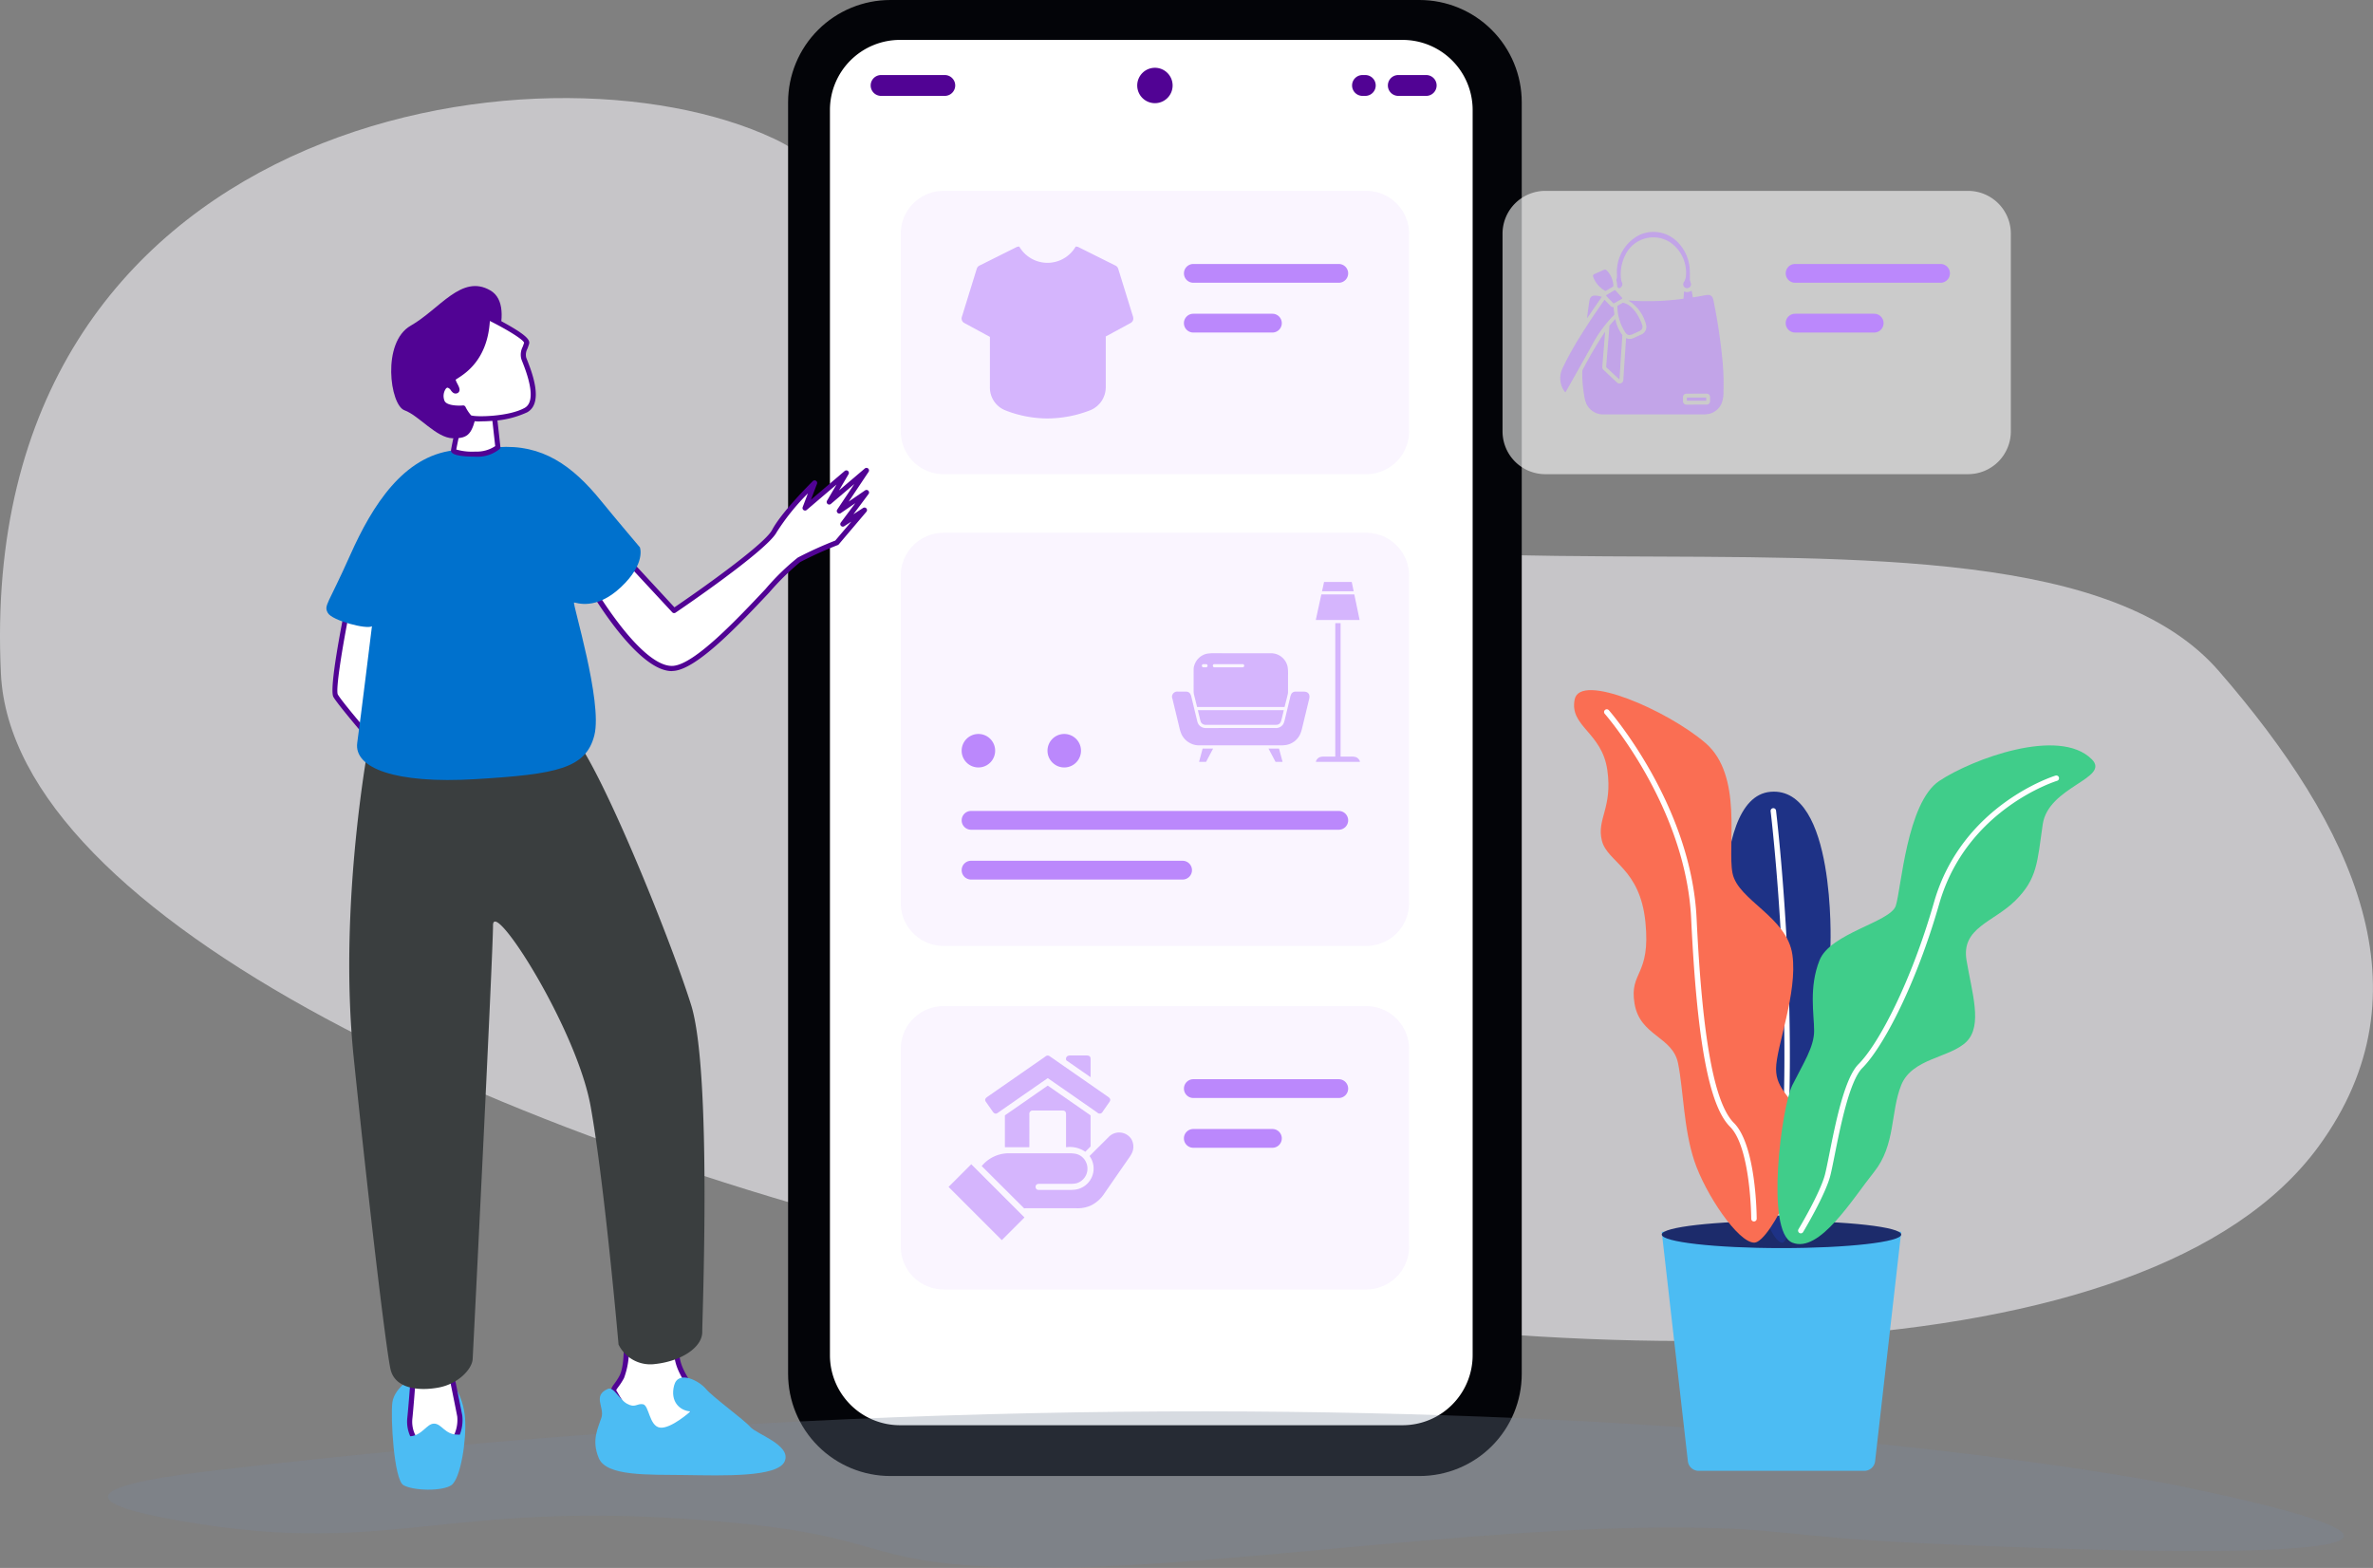 <svg id="onbo_b" xmlns="http://www.w3.org/2000/svg" xmlns:xlink="http://www.w3.org/1999/xlink" width="339" height="224" viewBox="0 0 339 224">
  <rect x="0" y="0" width="339" height="224" fill="#808080" stroke="none"/>
  <defs>
    <clipPath id="clip-path">
      <rect id="Rectangle_2273" data-name="Rectangle 2273" width="339" height="224" fill="none"/>
    </clipPath>
    <clipPath id="clip-path-2">
      <rect id="Rectangle_2260" data-name="Rectangle 2260" width="338.999" height="224" fill="none"/>
    </clipPath>
    <clipPath id="clip-path-3">
      <rect id="Rectangle_2259" data-name="Rectangle 2259" width="339" height="177.569" fill="#f6f5fa"/>
    </clipPath>
    <clipPath id="clip-path-4">
      <path id="Path_23289" data-name="Path 23289" d="M478.461,0a14.608,14.608,0,0,0-14.624,14.6V196.27a14.61,14.61,0,0,0,14.624,14.6h75.561a14.6,14.6,0,0,0,14.624-14.6V14.6A14.612,14.612,0,0,0,554.022,0Z" transform="translate(-463.837)" fill="none"/>
    </clipPath>
    <linearGradient id="linear-gradient" x1="-0.247" y1="1.026" x2="-0.246" y2="1.026" gradientUnits="objectBoundingBox">
      <stop offset="0" stop-color="#510394"/>
      <stop offset="0.141" stop-color="#4a0387"/>
      <stop offset="0.397" stop-color="#380368"/>
      <stop offset="0.736" stop-color="#1b0334"/>
      <stop offset="1" stop-color="#030408"/>
    </linearGradient>
    <clipPath id="clip-path-6">
      <rect id="Rectangle_2263" data-name="Rectangle 2263" width="319.435" height="22.369" fill="none"/>
    </clipPath>
    <clipPath id="clip-path-7">
      <path id="Path_23295" data-name="Path 23295" d="M79.156,840.632c-5.935.693-15.578,1.963-15.639,3.793-.056,1.651,7.709,3,10.426,3.477,31.078,5.414,37.828-3.663,78.949.256,21.567,2.055,18.313,5.464,37.44,6.321,26.17,1.173,66.056-5.949,98.771-5.629,13.958.136,14.178,1.29,33.174,2.213,7.462.362,59.732,2.844,60.662-.948.168-.686-1.092-2.6-23.7-7.269,0,0-107.915-22.309-280.087-2.212" transform="translate(-63.517 -832.24)" fill="none"/>
    </clipPath>
    <linearGradient id="linear-gradient-2" x1="-0.048" y1="0.97" x2="-0.047" y2="0.97" gradientUnits="objectBoundingBox">
      <stop offset="0" stop-color="#d3d6db"/>
      <stop offset="0.999" stop-color="#7a869b"/>
      <stop offset="1" stop-color="#7a869b"/>
    </linearGradient>
    <clipPath id="clip-path-8">
      <rect id="Rectangle_2264" data-name="Rectangle 2264" width="72.615" height="59.022" fill="none"/>
    </clipPath>
    <clipPath id="clip-path-9">
      <rect id="Rectangle_2265" data-name="Rectangle 2265" width="72.615" height="40.474" fill="none"/>
    </clipPath>
    <clipPath id="clip-path-11">
      <rect id="Rectangle_2268" data-name="Rectangle 2268" width="24.529" height="24.55" fill="none"/>
    </clipPath>
  </defs>
  <g id="Group_4798" data-name="Group 4798" clip-path="url(#clip-path)">
    <g id="Group_4764" data-name="Group 4764">
      <g id="Group_4763" data-name="Group 4763" clip-path="url(#clip-path-2)">
        <g id="Group_4762" data-name="Group 4762" transform="translate(0 14.011)" opacity="0.59">
          <g id="Group_4761" data-name="Group 4761">
            <g id="Group_4760" data-name="Group 4760" clip-path="url(#clip-path-3)">
              <path id="Path_23288" data-name="Path 23288" d="M.133,140.09C-3.737,60.64,77.543,48.054,110.639,63.662c14.255,6.722,8.6,20.964,22.843,36.228,40.672,43.594,153.781,5.563,183.5,39.8,19.264,22.193,30.388,45.8,14.259,67.892C282.835,273.9,3.521,209.626.133,140.09" transform="translate(0 -57.83)" fill="#f6f5fa"/>
            </g>
          </g>
        </g>
      </g>
    </g>
    <g id="Group_4766" data-name="Group 4766" transform="translate(112.584)">
      <g id="Group_4765" data-name="Group 4765" clip-path="url(#clip-path-4)">
        <rect id="Rectangle_2261" data-name="Rectangle 2261" width="220.588" height="225.721" transform="translate(-105.38 98.203) rotate(-43.034)" fill="url(#linear-gradient)"/>
      </g>
    </g>
    <g id="Group_4797" data-name="Group 4797">
      <g id="Group_4796" data-name="Group 4796" clip-path="url(#clip-path-2)">
        <path id="Path_23290" data-name="Path 23290" d="M570.262,23.533H498.488a10.009,10.009,0,0,0-10.02,10V211.446a10.009,10.009,0,0,0,10.02,10h71.775a10.01,10.01,0,0,0,10.02-10V33.534a10.01,10.01,0,0,0-10.02-10" transform="translate(-369.905 -17.832)" fill="#fff"/>
        <path id="Path_23291" data-name="Path 23291" d="M523.011,47.228h-9.1a1.488,1.488,0,1,1,0-2.977h9.1a1.488,1.488,0,1,1,0,2.977" transform="translate(-388.041 -33.53)" fill="#510394"/>
        <path id="Path_23292" data-name="Path 23292" d="M797.651,47.228h-.4a1.488,1.488,0,1,1,0-2.977h.4a1.488,1.488,0,1,1,0,2.977" transform="translate(-602.608 -33.53)" fill="#510394"/>
        <path id="Path_23293" data-name="Path 23293" d="M822.317,47.228H818.33a1.488,1.488,0,1,1,0-2.977h3.987a1.488,1.488,0,1,1,0,2.977" transform="translate(-618.573 -33.53)" fill="#510394"/>
        <path id="Path_23294" data-name="Path 23294" d="M674.379,42.5a2.528,2.528,0,1,1-2.528-2.524,2.526,2.526,0,0,1,2.528,2.524" transform="translate(-506.862 -30.292)" fill="#510394"/>
        <g id="Group_4771" data-name="Group 4771" transform="translate(15.417 201.631)" opacity="0.3">
          <g id="Group_4770" data-name="Group 4770">
            <g id="Group_4769" data-name="Group 4769" clip-path="url(#clip-path-6)">
              <g id="Group_4768" data-name="Group 4768" transform="translate(0)">
                <g id="Group_4767" data-name="Group 4767" clip-path="url(#clip-path-7)">
                  <rect id="Rectangle_2262" data-name="Rectangle 2262" width="319.646" height="35.116" transform="translate(-0.056 -11.704)" fill="url(#linear-gradient-2)"/>
                </g>
              </g>
            </g>
          </g>
        </g>
        <path id="Path_23296" data-name="Path 23296" d="M363.016,793.2s.082,3.1-.654,4.485-1.389,1.672-1.062,2.161,3.458,6.586,6.563,6.016a8.833,8.833,0,0,0,5.647-4.708c.082-.693-3.506-4.047-3.264-7.1.1-1.3-7.231-.856-7.231-.856" transform="translate(-273.539 -600.97)" fill="#fff"/>
        <path id="Path_23297" data-name="Path 23297" d="M366.3,805.1c-1.9,0-4-1.989-6.277-5.924-.083-.143-.141-.245-.172-.291-.34-.51-.044-.911.3-1.376a8.659,8.659,0,0,0,.745-1.157c.682-1.286.612-4.276.611-4.306a.364.364,0,0,1,.342-.372c1.06-.065,6.4-.334,7.4.679a.712.712,0,0,1,.219.569c-.152,1.918,1.358,4.027,2.358,5.422.657.917.946,1.338.9,1.69-.111.941-2.8,4.446-5.943,5.023a2.664,2.664,0,0,1-.483.044m-4.063-12.72a11.268,11.268,0,0,1-.7,4.313,9.4,9.4,0,0,1-.8,1.247c-.322.437-.324.476-.279.543s.1.168.2.332c1.579,2.735,3.9,5.913,6,5.528,2.861-.526,5.236-3.75,5.349-4.375a7.133,7.133,0,0,0-.771-1.2c-1.061-1.481-2.665-3.719-2.491-5.9-.225-.431-3.22-.656-6.5-.484" transform="translate(-272.394 -599.813)" fill="#510394"/>
        <path id="Path_23298" data-name="Path 23298" d="M236.276,809.18c-2.485.086-5.306,2.22-5.577,4.324s.225,10.988,1.576,11.8,5.568.918,6.866,0,2.168-6.351,1.947-9.522-2.055-6.7-4.812-6.6" transform="translate(-174.649 -613.135)" fill="#4cbcf3"/>
        <path id="Path_23299" data-name="Path 23299" d="M241.581,810.015s-.277,3.868-.484,5.8,1.038,4.835,3.944,4.558,3.41-3.848,3.2-4.942c-.37-1.891-1.259-6.247-1.259-6.247Z" transform="translate(-182.56 -613.141)" fill="#fff"/>
        <path id="Path_23300" data-name="Path 23300" d="M243.53,819.619a3.571,3.571,0,0,1-2.6-1.074,5.071,5.071,0,0,1-1.325-3.905c.2-1.905.481-5.75.483-5.789a.364.364,0,0,1,.308-.333l5.4-.829a.363.363,0,0,1,.412.287c.009.044.894,4.38,1.259,6.25a5.746,5.746,0,0,1-1,3.948,3.443,3.443,0,0,1-2.519,1.426q-.209.02-.412.02m-2.74-10.427c-.069.936-.292,3.915-.464,5.526a4.305,4.305,0,0,0,1.118,3.317,2.878,2.878,0,0,0,2.429.841,2.743,2.743,0,0,0,2-1.137,5.1,5.1,0,0,0,.869-3.373c-.305-1.561-.972-4.843-1.189-5.9Z" transform="translate(-181.427 -612.004)" fill="#510394"/>
        <path id="Path_23301" data-name="Path 23301" d="M208.482,428.447s-4.57,23.515-2.286,45.687,4.629,41.646,5.247,44.465,4.061,3.172,6.886,2.643,4.767-2.643,4.855-4.053,2.911-58.03,2.911-61.98,11.956,14.746,13.948,25.884,3.985,34.011,3.985,34.011a5.057,5.057,0,0,0,5.181,2.785c3.786-.4,6.775-2.387,6.775-4.575s1.395-37.193-1.594-46.74-13.749-36.2-17.535-39.182-28.372,1.055-28.372,1.055" transform="translate(-155.663 -323.013)" fill="#3a3e3f"/>
        <path id="Path_23302" data-name="Path 23302" d="M199.013,356.477s-2.437,11.927-1.808,13.026,4.874,6.042,4.874,6.042l2.987-18.126Z" transform="translate(-149.261 -270.112)" fill="#fff"/>
        <path id="Path_23303" data-name="Path 23303" d="M200.992,374.772a.365.365,0,0,1-.276-.127c-.174-.2-4.275-4.983-4.914-6.1s1.189-10.449,1.768-13.279a.363.363,0,0,1,.413-.286l6.053.942a.364.364,0,0,1,.3.418l-2.987,18.127a.363.363,0,0,1-.261.291.358.358,0,0,1-.1.014m-2.778-19.019c-1.144,5.652-2.11,11.767-1.779,12.435.476.832,3.183,4.045,4.325,5.388l2.8-16.992Z" transform="translate(-148.173 -268.975)" fill="#510394"/>
        <path id="Path_23304" data-name="Path 23304" d="M352.844,290.036l6.835,7.4S372.63,288.672,374,286.087s5.756-6.894,5.756-6.894l-1.367,3.591,5.9-5.027-2.446,4.165,5.324-4.524-3.885,5.817,3.885-2.657-3.382,4.524,3.094-2.011-3.957,4.668a54.494,54.494,0,0,0-5.4,2.442c-2.23,1.221-13.094,15.081-17.915,15.512s-11.8-11.634-11.8-11.634Z" transform="translate(-263.387 -210.191)" fill="#fff"/>
        <path id="Path_23305" data-name="Path 23305" d="M358.223,304.93c-4.967,0-11.582-11.335-11.867-11.827a.364.364,0,0,1,.088-.466l5.037-4.021a.364.364,0,0,1,.495.037l6.623,7.167c4.523-3.073,12.913-9.1,13.941-11.04,1.378-2.605,5.641-6.806,5.823-6.984a.364.364,0,0,1,.6.388l-.862,2.263,4.818-4.105a.364.364,0,0,1,.551.46l-1.358,2.313,3.686-3.132a.364.364,0,0,1,.539.478l-2.841,4.254,2.333-1.6a.364.364,0,0,1,.5.517l-2.159,2.89,1.382-.9a.364.364,0,0,1,.476.539l-3.957,4.668a.363.363,0,0,1-.147.1,54.431,54.431,0,0,0-5.352,2.422,36.518,36.518,0,0,0-4.43,4.352c-4.332,4.6-10.265,10.9-13.627,11.2-.093.008-.187.012-.281.012m-11.077-11.922a56.68,56.68,0,0,0,3.908,5.673c2.989,3.771,5.543,5.681,7.385,5.513,3.087-.276,9.15-6.716,13.162-10.977a33.581,33.581,0,0,1,4.611-4.492,54.3,54.3,0,0,1,5.353-2.428l2.294-2.707-1.014.659a.364.364,0,0,1-.491-.522l2.07-2.77-2.076,1.42a.364.364,0,0,1-.509-.5l2.439-3.652-3.339,2.838a.364.364,0,0,1-.551-.461l1.354-2.305-4.257,3.627a.364.364,0,0,1-.577-.405l.746-1.958a32.34,32.34,0,0,0-4.472,5.56c-1.394,2.635-13.9,11.118-14.436,11.478a.364.364,0,0,1-.472-.054L351.67,289.4Z" transform="translate(-262.251 -209.055)" fill="#510394"/>
        <path id="Path_23306" data-name="Path 23306" d="M210.272,264c-7.118.86-11.559,7.764-14.757,14.946s-3.8,7.182-3.2,8.28,5.6,2.394,6.3,1.9c0,0-1.6,13.067-2.1,16.658s5.367,5.885,16.924,5.187,15.755-1.5,16.954-6.284-3.2-18.953-2.9-18.953,3.1,1.2,6.7-2.195,2.7-5.686,2.7-5.686-3.67-4.328-5.5-6.584c-4.155-5.131-8.453-8.179-14.786-7.722Z" transform="translate(-145.481 -199.661)" fill="#0071cd"/>
        <path id="Path_23307" data-name="Path 23307" d="M272.581,236.077l.687,6.17a4.65,4.65,0,0,1-3.205.99c-2.213,0-3.129-.3-3.129-.533s1.526-7.312,1.526-7.312Z" transform="translate(-202.143 -178.362)" fill="#fff"/>
        <path id="Path_23308" data-name="Path 23308" d="M268.927,242.464c-3.493,0-3.493-.675-3.493-.9s.961-4.729,1.534-7.389a.365.365,0,0,1,.416-.282l4.121.686a.364.364,0,0,1,.3.318l.687,6.17a.362.362,0,0,1-.1.3,4.983,4.983,0,0,1-3.462,1.1m-2.742-1.019a8.249,8.249,0,0,0,2.742.292,4.724,4.724,0,0,0,2.821-.782l-.635-5.7-3.506-.583c-.542,2.518-1.28,5.991-1.422,6.775" transform="translate(-201.007 -177.225)" fill="#510394"/>
        <path id="Path_23309" data-name="Path 23309" d="M242.483,186.8c-.712,2.959-1.119,3.68-3.455,3.637s-4.819-3.245-6.895-4-3.276-9.715.889-12.085,7.266-7.421,11.375-5.041-.791,12.1-1.628,12.993-.286,4.494-.286,4.494" transform="translate(-174.352 -127.823)" fill="#510394"/>
        <path id="Path_23310" data-name="Path 23310" d="M266.238,186.9s5.869,2.842,5.594,3.748-.641,1.417-.423,2.12,2.732,6.081.331,7.431-7.647,1.45-8.085,1.029a6.059,6.059,0,0,1-.887-1.325s-2.639.261-3.034-.966.238-2.427.9-2.286.741.972,1.159.8-.681-1.372-.433-1.775,4.713-1.98,4.88-8.776" transform="translate(-196.598 -141.623)" fill="#fff"/>
        <path id="Path_23311" data-name="Path 23311" d="M264.219,200.679a3.721,3.721,0,0,1-1.944-.321,5.546,5.546,0,0,1-.846-1.207c-.743.039-2.763.027-3.169-1.235a2.557,2.557,0,0,1,.374-2.4.993.993,0,0,1,.947-.354,1.194,1.194,0,0,1,.442.194,1.058,1.058,0,0,1-.1-1,1.6,1.6,0,0,1,.524-.417c1.14-.729,4.168-2.665,4.3-8.178a.364.364,0,0,1,.523-.318c.015.007,1.5.726,2.923,1.546,2.586,1.487,3.014,2.128,2.861,2.634-.077.253-.16.476-.234.674a1.818,1.818,0,0,0-.189,1.233c.023.073.084.229.161.426.652,1.665,2.385,6.089,0,7.429a13.5,13.5,0,0,1-4.927,1.224c-.152.013-.878.071-1.645.071m-1.455-.86c.551.266,5.367.226,7.669-1.069,1.833-1.03.212-5.171-.321-6.531-.086-.219-.148-.377-.178-.475a2.435,2.435,0,0,1,.2-1.7c.07-.186.142-.379.209-.6-.175-.5-2.564-1.941-4.894-3.105-.331,5.469-3.425,7.448-4.614,8.208-.1.064-.212.136-.276.182a3.122,3.122,0,0,0,.258.591c.2.4.381.739.27,1.038a.506.506,0,0,1-.287.3c-.468.193-.76-.191-.917-.4a.849.849,0,0,0-.457-.383c-.1-.021-.2.073-.255.131a1.823,1.823,0,0,0-.22,1.688c.248.771,2.043.775,2.651.715a.366.366,0,0,1,.362.2,5.7,5.7,0,0,0,.8,1.209m-2.368-3.656h0Z" transform="translate(-195.47 -140.486)" fill="#510394"/>
        <path id="Path_23312" data-name="Path 23312" d="M352.164,813.927c-2.191.975-.422,2.606-.885,4.078s-1.476,3.2-.379,5.807,7.013,2.339,12.356,2.409,13.216.351,14.2-1.965-4.007-3.859-4.921-4.912-5.37-4.267-6.325-5.419-3.969-2.765-4.556-.491.789,3.594,2.342,3.7c0,0-2.82,2.531-4.363,2.311s-1.543-3.191-2.425-3.338-1.1.587-2.278-.073-1.891-2.5-2.765-2.113" transform="translate(-265.355 -615.491)" fill="#4cbcf3"/>
        <path id="Path_23313" data-name="Path 23313" d="M242.69,839.481c-1.086,0-1.674,1.731-3.5,1.818s.832,3.43,3.355,3.343,5.649-3.615,3.546-3.591c-1.864.022-2.3-1.57-3.405-1.57" transform="translate(-180.68 -636.096)" fill="#4cbcf3"/>
        <path id="Path_23314" data-name="Path 23314" d="M1006.975,760.519H983.316a1.554,1.554,0,0,1-1.545-1.377l-3.731-32.771h34.211l-3.731,32.771a1.554,1.554,0,0,1-1.545,1.377" transform="translate(-740.647 -550.39)" fill="#4cbcf3"/>
        <path id="Path_23315" data-name="Path 23315" d="M1012.251,721.905c0,1.072-7.658,1.94-17.105,1.94s-17.106-.869-17.106-1.94,7.658-1.94,17.106-1.94,17.105.868,17.105,1.94" transform="translate(-740.647 -545.536)" fill="#1c2b6b"/>
        <path id="Path_23316" data-name="Path 23316" d="M1021.148,466.84c-9.33.776-6.22,28.715-6.22,28.715,2.333,24.059,5.443,34.924,7.775,35.7s7-34.148,7-42.685c0,0,.777-22.506-8.553-21.73" transform="translate(-768.204 -353.721)" fill="#1e3286"/>
        <path id="Path_23317" data-name="Path 23317" d="M1043.274,534.715a.411.411,0,0,1-.048,0,.389.389,0,0,1-.339-.432c3.068-25.272-.739-57.019-.778-57.337a.389.389,0,0,1,.772-.094c.039.319,3.858,32.16.777,57.524a.388.388,0,0,1-.385.341" transform="translate(-789.163 -361.062)" fill="#fff"/>
        <path id="Path_23318" data-name="Path 23318" d="M926.515,408.3c-.777,3.881,3.888,4.657,4.665,10.089s-1.555,6.985-.777,10.089,5.443,3.88,6.22,11.641-2.333,6.985-1.555,11.641,5.443,4.657,6.22,8.537.778,9.313,2.333,13.97,6.22,11.641,8.553,11.641,8.553-13.193,7-17.074-3.888-4.657-3.888-7.761,3.11-10.865,2.333-16.3-7.775-7.761-8.553-11.641,1.555-13.97-3.888-18.626-17.883-10.089-18.661-6.209" transform="translate(-701.562 -308.378)" fill="#fa6e53"/>
        <path id="Path_23319" data-name="Path 23319" d="M1091.046,441.52c2.749,2.744-6.22,3.88-7,9.313s-.777,7.761-3.888,10.865-7.775,3.88-7,8.537,2.333,9.313,0,11.641-7.775,2.328-9.33,6.209-.777,8.537-3.887,12.417-7.775,11.641-11.663,10.089-1.555-19.4,0-22.507,3.11-5.433,3.11-7.761-.777-6.209.777-10.089,10.108-5.433,10.885-7.761,1.555-14.746,6.22-17.85,17.105-7.761,21.771-3.1" transform="translate(-792.228 -333.058)" fill="#40cd8a"/>
        <path id="Path_23320" data-name="Path 23320" d="M1058.677,522.7a.393.393,0,0,1-.2-.055.388.388,0,0,1-.133-.532c.031-.052,3.146-5.249,3.8-7.876.169-.677.374-1.7.61-2.888.859-4.308,2.158-10.819,4.157-12.814,2.9-2.9,7.538-11.765,10.787-23.115,4-13.984,17.235-18.075,17.368-18.115a.388.388,0,1,1,.223.744c-.129.039-12.96,4.02-16.843,17.585-3.285,11.477-8.013,20.484-10.984,23.451-1.832,1.829-3.154,8.457-3.944,12.417-.239,1.2-.445,2.23-.619,2.925-.686,2.739-3.761,7.87-3.892,8.088a.389.389,0,0,1-.333.188" transform="translate(-801.417 -346.5)" fill="#fff"/>
        <path id="Path_23321" data-name="Path 23321" d="M965.506,491.419a.388.388,0,0,1-.389-.387c0-.1-.067-10.186-3.028-13.141-3-3-4.718-12.173-5.556-29.747-.762-15.969-12.228-29.122-12.344-29.254a.388.388,0,1,1,.583-.513c.118.133,11.762,13.483,12.537,29.729.818,17.132,2.511,26.422,5.33,29.235,3.187,3.181,3.254,13.26,3.256,13.688a.388.388,0,0,1-.387.389Z" transform="translate(-714.939 -316.915)" fill="#fff"/>
        <g id="Group_4774" data-name="Group 4774" transform="translate(128.681 76.116)" opacity="0.59">
          <g id="Group_4773" data-name="Group 4773">
            <g id="Group_4772" data-name="Group 4772" clip-path="url(#clip-path-8)">
              <path id="Path_23322" data-name="Path 23322" d="M596.648,373.193H536.276a6.116,6.116,0,0,1-6.121-6.11v-46.8a6.116,6.116,0,0,1,6.121-6.11h60.372a6.116,6.116,0,0,1,6.122,6.11v46.8a6.116,6.116,0,0,1-6.122,6.11" transform="translate(-530.155 -314.171)" fill="#f6eeff"/>
            </g>
          </g>
        </g>
        <g id="Group_4777" data-name="Group 4777" transform="translate(128.681 27.27)" opacity="0.59">
          <g id="Group_4776" data-name="Group 4776">
            <g id="Group_4775" data-name="Group 4775" clip-path="url(#clip-path-9)">
              <path id="Path_23323" data-name="Path 23323" d="M596.648,153.032H536.276a6.116,6.116,0,0,1-6.121-6.11V118.668a6.116,6.116,0,0,1,6.121-6.11h60.372a6.116,6.116,0,0,1,6.122,6.11v28.253a6.116,6.116,0,0,1-6.122,6.11" transform="translate(-530.155 -112.558)" fill="#f6eeff"/>
            </g>
          </g>
        </g>
        <g id="Group_4780" data-name="Group 4780" transform="translate(128.681 143.739)" opacity="0.59">
          <g id="Group_4779" data-name="Group 4779">
            <g id="Group_4778" data-name="Group 4778" clip-path="url(#clip-path-9)">
              <path id="Path_23324" data-name="Path 23324" d="M596.648,633.762H536.276a6.116,6.116,0,0,1-6.121-6.11V599.4a6.116,6.116,0,0,1,6.121-6.11h60.372a6.116,6.116,0,0,1,6.122,6.11v28.253a6.116,6.116,0,0,1-6.122,6.11" transform="translate(-530.155 -593.288)" fill="#f6eeff"/>
            </g>
          </g>
        </g>
        <g id="Group_4786" data-name="Group 4786" transform="translate(137.38 35.232)" opacity="0.59">
          <g id="Group_4785" data-name="Group 4785">
            <g id="Group_4784" data-name="Group 4784" clip-path="url(#clip-path-11)">
              <path id="Path_23326" data-name="Path 23326" d="M590.489,155.478l-2.135-6.9a.726.726,0,0,0-.369-.435l-5.3-2.646a.727.727,0,0,0-.373-.074c-.01,0-.02,0-.031,0a4.662,4.662,0,0,1-8.055,0c-.011,0-.021,0-.031,0a.727.727,0,0,0-.373.074l-5.3,2.646a.727.727,0,0,0-.369.435l-2.135,6.9a.726.726,0,0,0,.348.853l3.661,1.986v7.227a3.5,3.5,0,0,0,2.23,3.28,16.552,16.552,0,0,0,5.994,1.147,17.025,17.025,0,0,0,6.074-1.156,3.55,3.55,0,0,0,2.252-3.289v-7.265l3.558-1.93a.726.726,0,0,0,.348-.853" transform="translate(-565.993 -145.422)" fill="#bb88fc"/>
            </g>
          </g>
        </g>
        <path id="Path_23327" data-name="Path 23327" d="M718.939,158.343H698.162a1.341,1.341,0,1,1,0-2.682h20.776a1.341,1.341,0,1,1,0,2.682" transform="translate(-527.685 -117.948)" fill="#bb88fc"/>
        <path id="Path_23328" data-name="Path 23328" d="M709.458,187.7h-11.3a1.341,1.341,0,1,1,0-2.682h11.3a1.341,1.341,0,1,1,0,2.682" transform="translate(-527.685 -140.193)" fill="#bb88fc"/>
        <path id="Path_23330" data-name="Path 23330" d="M718.939,639.073H698.162a1.341,1.341,0,1,1,0-2.682h20.776a1.341,1.341,0,1,1,0,2.682" transform="translate(-527.685 -482.21)" fill="#bb88fc"/>
        <path id="Path_23331" data-name="Path 23331" d="M709.458,668.43h-11.3a1.341,1.341,0,1,1,0-2.682h11.3a1.341,1.341,0,1,1,0,2.682" transform="translate(-527.685 -504.454)" fill="#bb88fc"/>
        <path id="Path_23332" data-name="Path 23332" d="M619.867,480.9H567.336a1.341,1.341,0,1,1,0-2.682h52.531a1.341,1.341,0,1,1,0,2.682" transform="translate(-428.613 -362.361)" fill="#bb88fc"/>
        <path id="Path_23333" data-name="Path 23333" d="M597.555,510.261H567.336a1.341,1.341,0,1,1,0-2.682h30.219a1.341,1.341,0,1,1,0,2.682" transform="translate(-428.613 -384.605)" fill="#bb88fc"/>
        <path id="Path_23334" data-name="Path 23334" d="M570.776,435.2a2.392,2.392,0,1,1-2.392-2.387,2.39,2.39,0,0,1,2.392,2.387" transform="translate(-428.612 -327.955)" fill="#bb88fc"/>
        <path id="Path_23335" data-name="Path 23335" d="M621.305,435.2a2.392,2.392,0,1,1-2.392-2.387,2.39,2.39,0,0,1,2.392,2.387" transform="translate(-466.878 -327.955)" fill="#bb88fc"/>
        <g id="Group_4792" data-name="Group 4792" transform="translate(214.648 27.27)" opacity="0.59">
          <g id="Group_4791" data-name="Group 4791">
            <g id="Group_4790" data-name="Group 4790" clip-path="url(#clip-path-9)">
              <path id="Path_23336" data-name="Path 23336" d="M950.827,153.032H890.454a6.116,6.116,0,0,1-6.121-6.11V118.668a6.116,6.116,0,0,1,6.121-6.11h60.372a6.116,6.116,0,0,1,6.122,6.11v28.253a6.116,6.116,0,0,1-6.122,6.11" transform="translate(-884.333 -112.558)" fill="#fff"/>
            </g>
          </g>
        </g>
        <path id="Path_23338" data-name="Path 23338" d="M1073.117,158.343H1052.34a1.341,1.341,0,1,1,0-2.682h20.776a1.341,1.341,0,1,1,0,2.682" transform="translate(-795.895 -117.948)" fill="#bb88fc"/>
        <path id="Path_23339" data-name="Path 23339" d="M1063.636,187.7h-11.3a1.341,1.341,0,1,1,0-2.682h11.3a1.341,1.341,0,1,1,0,2.682" transform="translate(-795.895 -140.193)" fill="#bb88fc"/>
        <g id="couch" transform="translate(167.452 83.137)" opacity="0.59">
          <path id="Path_23424" data-name="Path 23424" d="M396.913,29.86h3.919a.019.019,0,0,1,.018.015l.269,1.292a.019.019,0,0,1-.019.023h-4.469a.019.019,0,0,1-.018-.023l.281-1.292A.019.019,0,0,1,396.913,29.86Z" transform="translate(-375.196 -29.86)" fill="#bb88fc"/>
          <path id="Path_23425" data-name="Path 23425" d="M381.728,61.26h4.678a.019.019,0,0,1,.019.015l.749,3.613a.019.019,0,0,1-.019.023h-6.213a.019.019,0,0,1-.019-.023l.786-3.613A.019.019,0,0,1,381.728,61.26Z" transform="translate(-360.4 -59.475)" fill="#bb88fc"/>
          <path id="Path_23426" data-name="Path 23426" d="M384.544,152.583q.693.006,1.386,0a2.527,2.527,0,0,1,.793.077.981.981,0,0,1,.57.639.022.022,0,0,1,0,.021.024.024,0,0,1-.019.01h-6.25q-.037,0-.026-.035a.971.971,0,0,1,.544-.626,1.95,1.95,0,0,1,.686-.085l1.516,0a.025.025,0,0,0,.028-.028V133.541a.021.021,0,0,1,.02-.021h.7a.028.028,0,0,1,.032.032v19A.024.024,0,0,0,384.544,152.583Z" transform="translate(-360.466 -127.629)" fill="#bb88fc"/>
          <path id="Path_23427" data-name="Path 23427" d="M85.323,209.121a2.421,2.421,0,0,1,2.421,1.9,6.139,6.139,0,0,1,.066,1.131q0,1.215,0,2.432a1.947,1.947,0,0,1-.056.472q-.211.859-.433,1.714a.032.032,0,0,1-.034.026H74.834a.02.02,0,0,1-.019-.015q-.213-.858-.428-1.721a2.007,2.007,0,0,1-.059-.48q-.005-1.612,0-3.223a1.8,1.8,0,0,1,.11-.552,2.422,2.422,0,0,1,1.793-1.621,6.386,6.386,0,0,1,1.134-.065Q83.629,209.124,85.323,209.121Zm-9.006,1.77a.214.214,0,0,0-.214-.214h-.386a.214.214,0,0,0-.214.214v.026a.214.214,0,0,0,.214.214H76.1a.214.214,0,0,0,.214-.214Zm5.232,0a.216.216,0,0,0-.216-.216h-4.05a.216.216,0,0,0-.216.216v.022a.216.216,0,0,0,.216.216h4.05a.216.216,0,0,0,.216-.216Z" transform="translate(-71.258 -198.932)" fill="#bb88fc"/>
          <path id="Path_23428" data-name="Path 23428" d="M24.244,310.344a1.239,1.239,0,0,0,1.02.51q4.94-.007,9.881-.009a1.23,1.23,0,0,0,1.185-.544,2.505,2.505,0,0,0,.232-.671l.762-3.16a1.681,1.681,0,0,1,.2-.549.678.678,0,0,1,.577-.268q.585,0,1.169,0c.645,0,.919.414.771,1.024q-.5,2.071-1,4.141a4.736,4.736,0,0,1-.309.947,2.7,2.7,0,0,1-1.9,1.488,4.243,4.243,0,0,1-.91.075H24.311a2.808,2.808,0,0,1-2.518-1.6,6.357,6.357,0,0,1-.33-1.085q-.477-1.986-.958-3.971a.738.738,0,0,1,.789-1.02q.869-.006,1.139,0c.485.007.664.289.774.742q.406,1.679.814,3.359A1.819,1.819,0,0,0,24.244,310.344Z" transform="translate(-20.465 -289.979)" fill="#bb88fc"/>
          <path id="Path_23429" data-name="Path 23429" d="M86.174,354.313a.731.731,0,0,1-.685-.4,3.267,3.267,0,0,1-.126-.436q-.152-.609-.294-1.228-.007-.03.023-.03H97.305q.03,0,.023.03-.154.677-.323,1.343a1.2,1.2,0,0,1-.213.49.709.709,0,0,1-.555.23Z" transform="translate(-81.39 -333.9)" fill="#bb88fc"/>
          <path id="Path_23430" data-name="Path 23430" d="M89.052,450.676h-.974a.018.018,0,0,1-.018-.023l.5-1.86a.018.018,0,0,1,.017-.014h1.453a.018.018,0,0,1,.016.027l-.983,1.859A.018.018,0,0,1,89.052,450.676Z" transform="translate(-84.211 -424.973)" fill="#bb88fc"/>
          <path id="Path_23431" data-name="Path 23431" d="M262.444,448.78H263.9a.018.018,0,0,1,.017.013l.5,1.861a.018.018,0,0,1-.017.022h-.974a.018.018,0,0,1-.016-.01l-.984-1.861a.018.018,0,0,1,.015-.026Z" transform="translate(-248.65 -424.973)" fill="#bb88fc"/>
        </g>
        <g id="loan" transform="translate(135.508 150.791)" opacity="0.59">
          <path id="Path_23432" data-name="Path 23432" d="M323.361,18.89l-3.424-2.38a.064.064,0,0,1-.026-.039.483.483,0,0,1,.2-.587.841.841,0,0,1,.408-.074q1.149,0,2.293,0c.391,0,.58.125.58.521q0,1.28,0,2.542Q323.39,18.91,323.361,18.89Z" transform="translate(-303.103 -15.81)" fill="#bb88fc"/>
          <path id="Path_23433" data-name="Path 23433" d="M117.374,19.227q-3.57,2.472-7.132,4.957c-.3.21-.526.059-.715-.212l-.967-1.387c-.233-.334-.008-.546.274-.742l8.244-5.73a.457.457,0,0,1,.586-.039l8.287,5.758c.328.227.516.422.251.8q-.471.677-.946,1.353a.474.474,0,0,1-.782.14q-3.52-2.458-7.051-4.9A.042.042,0,0,0,117.374,19.227Z" transform="translate(-103.23 -15.975)" fill="#bb88fc"/>
          <path id="Path_23434" data-name="Path 23434" d="M163.92,98.28a.453.453,0,0,0-.427.478q.006,2.36,0,4.732a.027.027,0,0,1-.026.027l-3.448,0A.021.021,0,0,1,160,103.5v-4.5a.052.052,0,0,1,.023-.045l6.075-4.222a.038.038,0,0,1,.044,0l6.073,4.22a.052.052,0,0,1,.023.045v4.392a.066.066,0,0,1-.021.049l-.713.712a.032.032,0,0,1-.047,0,3.879,3.879,0,0,0-2.7-.629.019.019,0,0,1-.019-.019V98.859c0-.383-.12-.578-.514-.578Z" transform="translate(-151.951 -90.416)" fill="#bb88fc"/>
          <path id="Path_23435" data-name="Path 23435" d="M114.4,221.909A2.168,2.168,0,0,1,113,224.891a3.537,3.537,0,0,1-.85.077q-2.184,0-4.369,0a.908.908,0,0,0-.418.068.46.46,0,0,0,.017.75.725.725,0,0,0,.326.053q2.081,0,4.162,0a6.616,6.616,0,0,0,1.088-.059,3.044,3.044,0,0,0,1.955-4.758.031.031,0,0,1,0-.044q1.366-1.363,2.73-2.721a2.075,2.075,0,0,1,3.207.3,2.147,2.147,0,0,1,.1,2.006,5.08,5.08,0,0,1-.456.746q-1.784,2.559-3.552,5.129a4.745,4.745,0,0,1-1.877,1.632,4.617,4.617,0,0,1-2.127.381q-3.54,0-7.079,0-.071,0-.275.022a.06.06,0,0,1-.052-.019L99.5,222.441a.017.017,0,0,1,0-.027,5,5,0,0,1,3.71-1.809q4.33.007,8.659,0a4.942,4.942,0,0,1,1.061.078A2.088,2.088,0,0,1,114.4,221.909Z" transform="translate(-94.748 -206.632)" fill="#bb88fc"/>
          <rect id="Rectangle_2283" data-name="Rectangle 2283" width="10.755" height="4.579" transform="translate(3.241 15.537) rotate(45)" fill="#bb88fc"/>
        </g>
        <g id="handbag" transform="translate(222.885 33.13)" opacity="0.59">
          <path id="Path_23436" data-name="Path 23436" d="M191.483,24.362a6.079,6.079,0,0,0-.617,3.351,1.81,1.81,0,0,0,.137.527.707.707,0,0,1,.07.315.652.652,0,0,1-.478.542.052.052,0,0,1-.047-.013l-.181-.167a.077.077,0,0,1-.025-.054,4.7,4.7,0,0,0-.131-.942.106.106,0,0,1,0-.055,1.76,1.76,0,0,0,.1-.568,5.939,5.939,0,0,1,3.122-5.777,4.807,4.807,0,0,1,5.341.8,6.013,6.013,0,0,1,1.927,4.146q.018.313.014,1.381c0,.2.153.483.159.681a.556.556,0,1,1-1.108-.065.8.8,0,0,1,.122-.292,1.942,1.942,0,0,0,.273-.9,5.269,5.269,0,0,0-2.3-4.763A4.435,4.435,0,0,0,191.483,24.362Z" transform="translate(-182.189 -21.044)" fill="#bb88fc"/>
          <path id="Path_23437" data-name="Path 23437" d="M131.391,118.276c.2-.092.407-.2.571-.061a3.28,3.28,0,0,1,1,2.3.046.046,0,0,1-.024.045l-1.065.629a.046.046,0,0,1-.051,0,3.7,3.7,0,0,1-1.773-2.1c-.037-.155.1-.262.241-.324Z" transform="translate(-125.365 -112.759)" fill="#bb88fc"/>
          <path id="Path_23438" data-name="Path 23438" d="M165.229,172.9l-.955-.992a.113.113,0,0,1,.023-.175l1.121-.667a.113.113,0,0,1,.142.021l.937,1.041a.113.113,0,0,1-.029.174l-1.1.618A.113.113,0,0,1,165.229,172.9Z" transform="translate(-157.667 -162.728)" fill="#bb88fc"/>
          <path id="Path_23439" data-name="Path 23439" d="M118.544,173.463q.867-.133,1.727-.3c.44-.086.818-.09,1.052.3a1.914,1.914,0,0,1,.162.528,81.777,81.777,0,0,1,1.273,8.551,33.963,33.963,0,0,1,.135,4.339,4.43,4.43,0,0,1-.268,1.735,2.62,2.62,0,0,1-1.836,1.5,5.983,5.983,0,0,1-1.107.069H105.715a2.645,2.645,0,0,1-2.414-1.544,4.725,4.725,0,0,1-.289-1.068,18.536,18.536,0,0,1-.284-3.552.458.458,0,0,1,.06-.221,61.3,61.3,0,0,1,3.176-5.409q.021-.029.018.007-.194,2.5-.4,4.988a.5.5,0,0,0,.168.424q.952.9,1.907,1.8a.55.55,0,0,0,.881-.141,1.268,1.268,0,0,0,.061-.372q.188-2.887.38-5.774,0-.031.031-.02a1.267,1.267,0,0,0,1.014-.018q.511-.226,1.016-.463a1.225,1.225,0,0,0,.842-1.1,2.1,2.1,0,0,0-.173-.775,5.582,5.582,0,0,0-2.411-3.042,0,0,0,0,1,0,0,0,0,0,0,1,.005,0,37.818,37.818,0,0,0,7.847-.241.035.035,0,0,0,.034-.036l.078-.974q0-.035.036-.023a1.11,1.11,0,0,0,1.013-.105q.034-.022.042.018l.161.9A.025.025,0,0,0,118.544,173.463Zm2.439,14.236a.483.483,0,0,0-.484-.481l-2.908.005a.483.483,0,0,0-.482.483v.6a.483.483,0,0,0,.484.481l2.908-.005a.483.483,0,0,0,.482-.483Z" transform="translate(-99.57 -164.109)" fill="#bb88fc"/>
          <path id="Path_23440" data-name="Path 23440" d="M115.073,188.01q-.021.029-.016-.006.118-1.029.272-2.071c.085-.572.111-1,.684-1.134a2.9,2.9,0,0,1,1.111.175q.029.008.012.032Z" transform="translate(-111.215 -175.697)" fill="#bb88fc"/>
          <path id="Path_23441" data-name="Path 23441" d="M46.748,204.849q.845-1.659,1.823-3.244,1.764-2.856,3.712-5.6a.014.014,0,0,1,.024,0q.434.457.879.908a.568.568,0,0,0,.356.133.034.034,0,0,1,.031.03l.124,1.014a.043.043,0,0,1-.013.037,17.894,17.894,0,0,0-3.177,4.337q-1.869,3.354-3.769,6.7a.048.048,0,0,1-.046.024.077.077,0,0,1-.062-.036,3.194,3.194,0,0,1-.459-3.081Q46.323,205.683,46.748,204.849Z" transform="translate(-45.957 -186.294)" fill="#bb88fc"/>
          <path id="Path_23442" data-name="Path 23442" d="M193.762,203.481c1.361.306,2.259,1.892,2.7,3.12a.69.69,0,0,1-.072.7,1.486,1.486,0,0,1-.52.329l-.665.3a1.387,1.387,0,0,1-.54.16.692.692,0,0,1-.539-.289,6.965,6.965,0,0,1-1.186-3.85.049.049,0,0,1,.026-.048l.74-.417A.075.075,0,0,1,193.762,203.481Z" transform="translate(-184.768 -193.356)" fill="#bb88fc"/>
          <path id="Path_23443" data-name="Path 23443" d="M165.435,245.788a5.471,5.471,0,0,0,.973,2.212.086.086,0,0,1,.02.062l-.414,6.282a.016.016,0,0,1-.026.011l-1.853-1.726a.058.058,0,0,1-.019-.048l.476-5.9a.035.035,0,0,1,.008-.019l.786-.885Q165.424,245.735,165.435,245.788Z" transform="translate(-157.548 -233.29)" fill="#bb88fc"/>
          <rect id="Rectangle_2284" data-name="Rectangle 2284" width="2.764" height="0.455" transform="translate(18.094 23.667)" fill="#bb88fc"/>
        </g>
      </g>
    </g>
  </g>
</svg>
